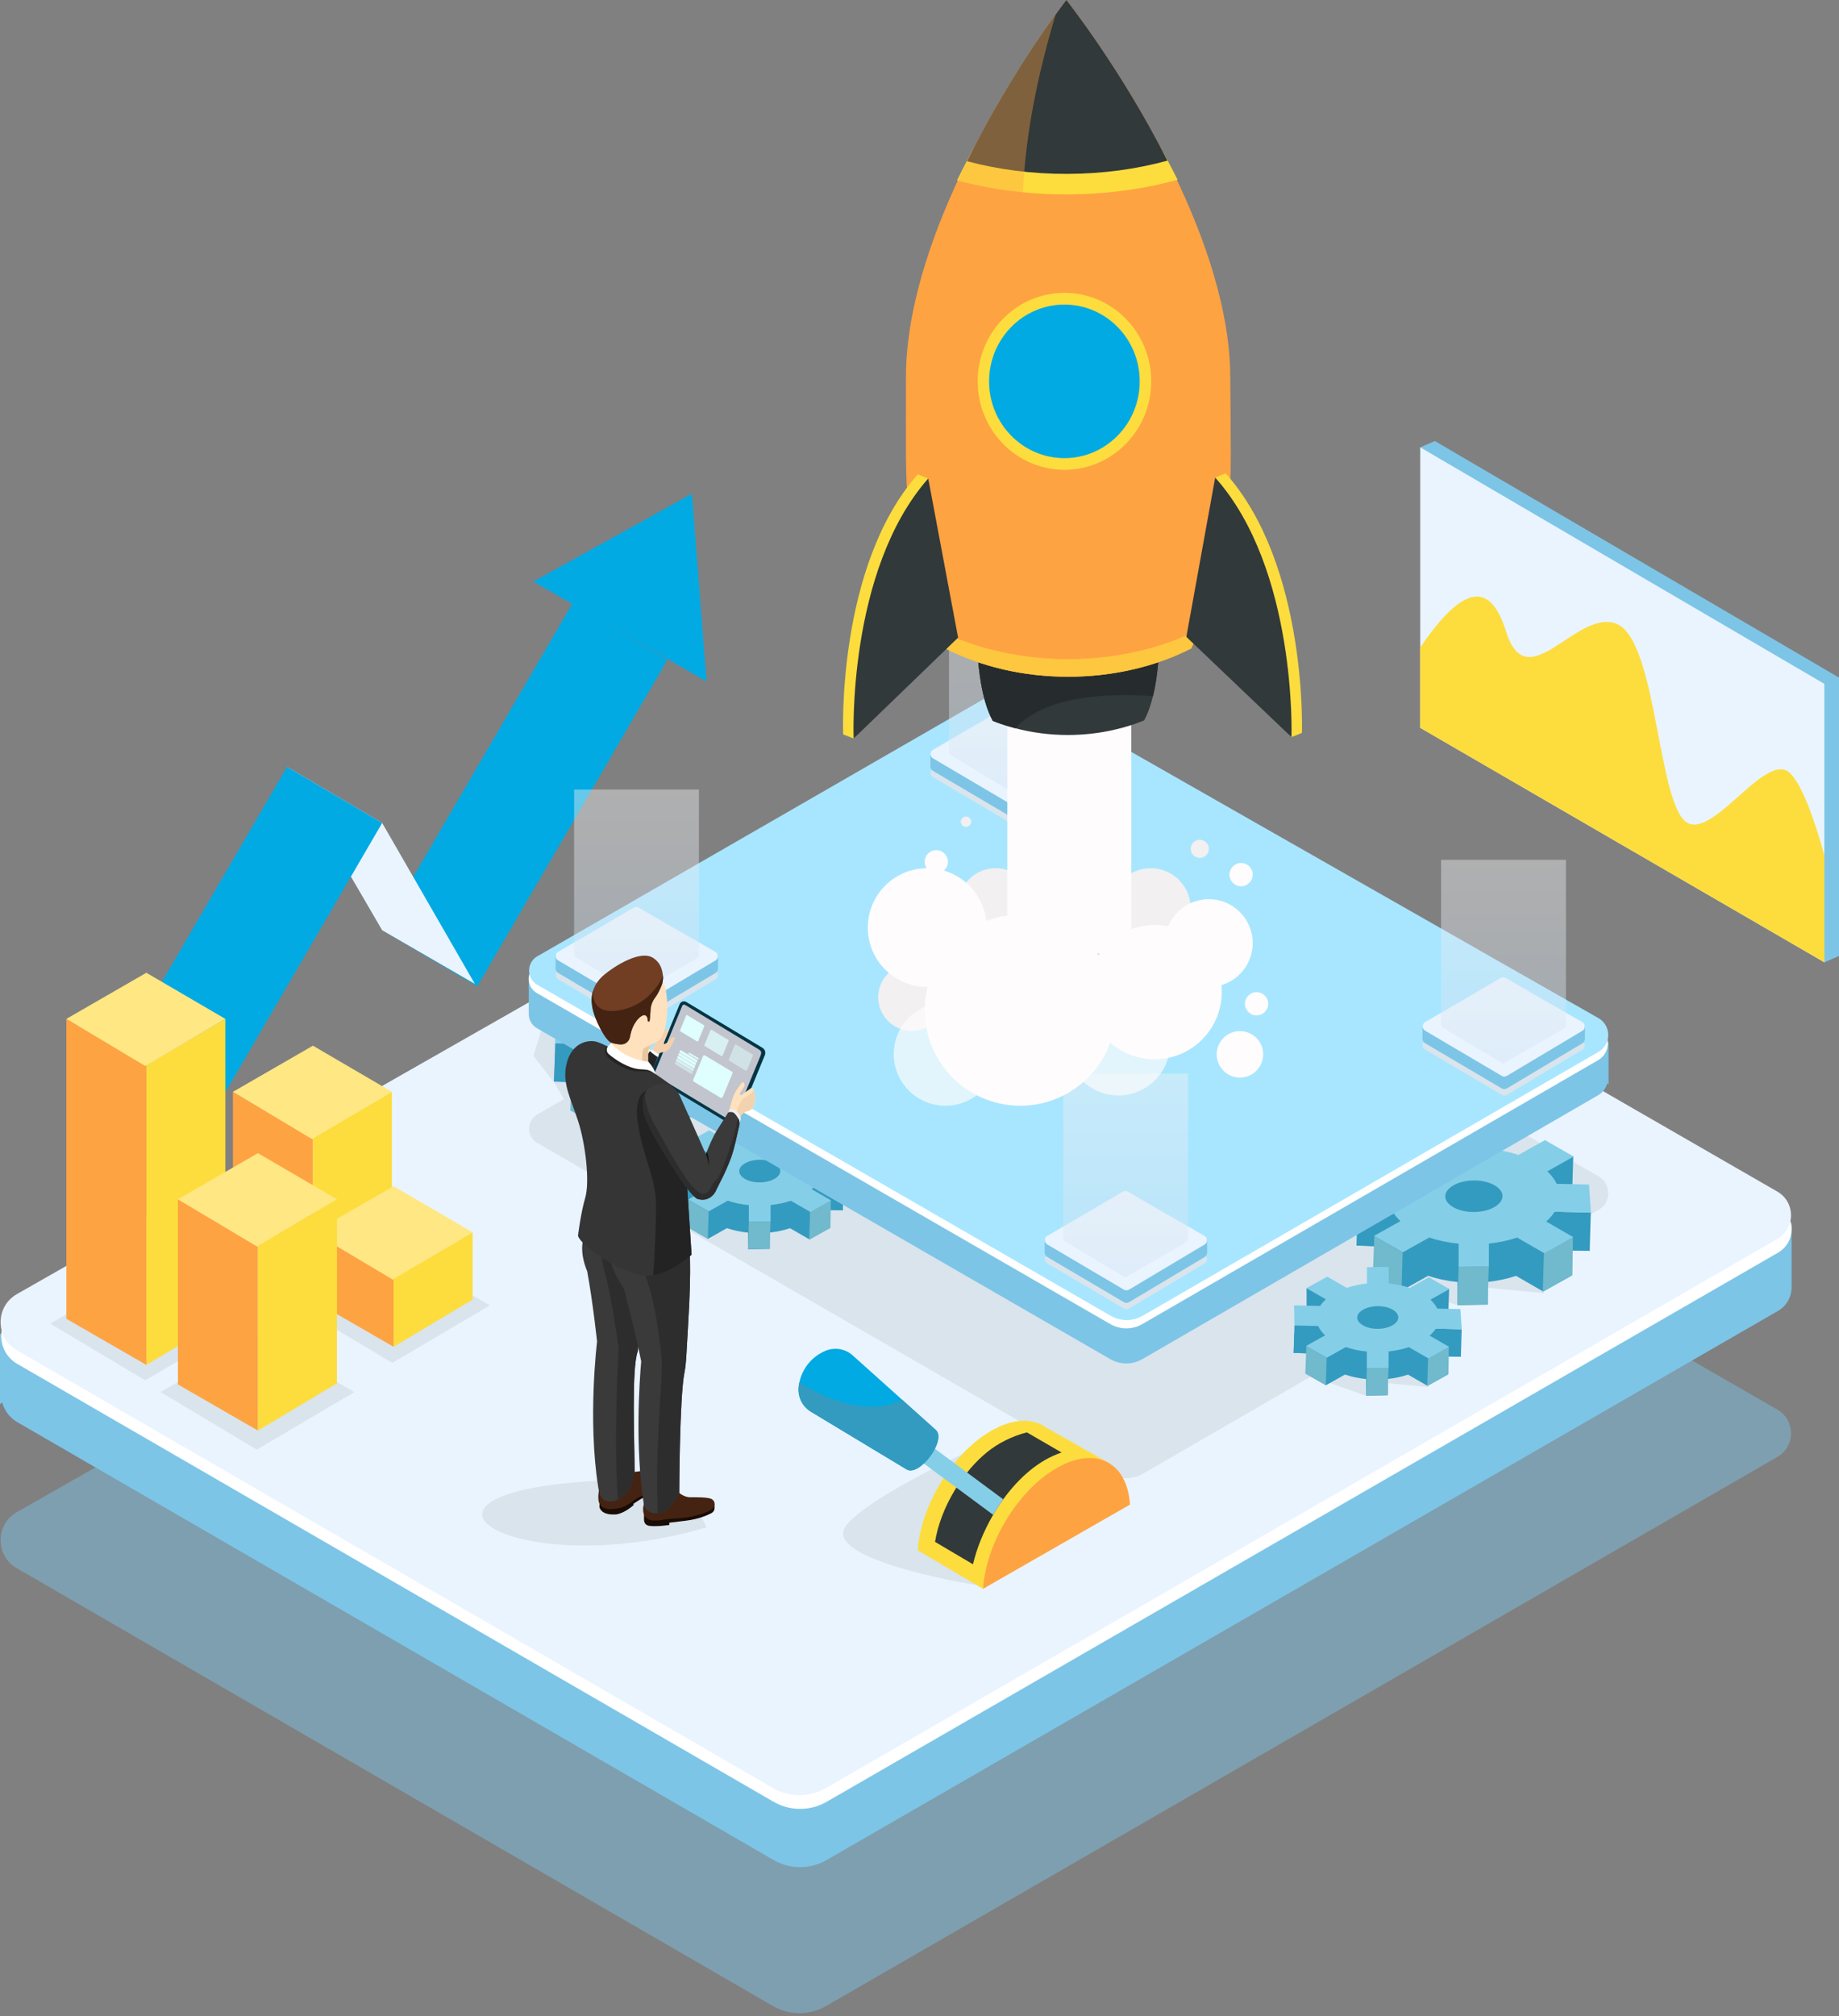 <svg width="250" height="274" viewBox="0 0 250 274" fill="none" xmlns="http://www.w3.org/2000/svg">
<rect x="0" y="0" width="250" height="274" fill="#808080" stroke="none"/>
<g opacity="0.46">
<path d="M243.396 195.577C243.37 195.698 243.338 195.818 243.301 195.935C243.037 196.769 242.475 197.526 241.614 198.022L112.297 272.645C110.06 273.934 107.304 273.934 105.07 272.641L2.274 213.136C1.346 212.599 0.715 211.81 0.378 210.932C0.317 210.778 0.268 210.623 0.232 210.469C-0.253 208.65 0.44 206.572 2.3 205.515L35.387 186.663L81.399 160.445L131.187 132.076C133.412 130.807 136.147 130.816 138.369 132.096L241.612 191.581C243.115 192.442 243.705 194.093 243.396 195.577Z" fill="#7DC5E6"/>
</g>
<path d="M243.553 174.822V166.276L234.052 167.323L138.452 112.243C136.23 110.962 133.499 110.957 131.272 112.226L9.515 181.602L0 181.287V190.84L0.309 190.608C0.588 191.679 1.268 192.659 2.357 193.29L105.151 252.793C107.386 254.086 110.142 254.09 112.378 252.799L241.697 178.174C242.983 177.431 243.596 176.116 243.553 174.822Z" fill="#7DC5E6"/>
<path d="M131.272 104.315L2.384 177.754C-0.564 179.434 -0.579 183.677 2.359 185.377L105.153 244.88C107.387 246.173 110.144 246.175 112.38 244.886L241.698 170.261C244.18 168.829 244.178 165.249 241.696 163.819L138.452 104.333C136.232 103.053 133.499 103.046 131.272 104.315Z" fill="white"/>
<path d="M243.396 165.945C243.37 166.067 243.338 166.186 243.301 166.303C243.037 167.137 242.475 167.895 241.614 168.39L112.297 243.013C110.06 244.302 107.304 244.302 105.07 243.009L2.274 183.504C1.346 182.967 0.715 182.179 0.378 181.3C0.317 181.146 0.268 180.991 0.232 180.837C-0.253 179.018 0.44 176.941 2.3 175.883L35.387 157.031L81.399 130.814L131.187 102.444C133.412 101.175 136.147 101.184 138.369 102.464L241.612 161.949C243.115 162.808 243.705 164.459 243.396 165.945Z" fill="#EAF4FE"/>
<path d="M71.974 153.871C71.988 153.945 72.008 154.015 72.03 154.086C72.189 154.589 72.527 155.044 73.048 155.344L150.988 200.321C152.338 201.099 153.999 201.099 155.344 200.32L217.302 164.456C217.861 164.132 218.241 163.656 218.445 163.127C218.481 163.033 218.512 162.94 218.534 162.846C218.825 161.751 218.409 160.498 217.287 159.861L197.345 148.499L169.612 132.698L139.604 115.598C138.262 114.834 136.614 114.839 135.275 115.611L73.048 151.462C72.144 151.981 71.787 152.976 71.974 153.871Z" fill="#D9E4ED"/>
<path d="M209.898 175.759L201.535 174.961L197.952 177.35L186.803 173.37L184.415 169.39L181.627 165.808L182.821 161.829L187.647 160.632L210.043 171.229L209.898 175.759Z" fill="#D9E4ED"/>
<path d="M190.229 171.171L186.641 173.18L190.549 175.413L194.152 173.395C195.397 173.822 196.752 174.102 198.143 174.24L198.138 177.388L202.255 177.315L202.26 174.224C203.594 174.083 204.894 173.811 206.096 173.405L209.78 175.529L213.715 173.343L210.043 171.226C210.513 170.806 210.897 170.36 211.188 169.897L216.116 170.007L215.868 166.197L211.465 166.098C211.188 165.507 210.763 164.935 210.193 164.404L213.78 162.393L209.873 160.16L206.269 162.178C205.025 161.751 202.282 158.186 202.282 158.186L198.165 158.258C198.165 158.258 195.527 161.762 194.324 162.169L190.639 160.044L186.705 162.23L190.377 164.348C189.934 164.744 189.565 165.165 189.281 165.601L184.561 165.561L184.418 169.296L188.919 169.398C189.199 170.025 189.641 170.622 190.229 171.171Z" fill="#339BBF"/>
<path d="M184.578 164.073L184.426 169.266L189.263 169.515L190.87 166.024L190.274 163.445L184.578 164.073Z" fill="#339BBF"/>
<path d="M208.836 165.828C208.877 165.756 208.95 165.689 209.046 165.633C209.393 165.432 209.956 165.431 210.301 165.629C210.529 165.76 210.607 165.95 210.507 166.123C210.466 166.195 210.393 166.262 210.298 166.318C209.95 166.519 209.388 166.521 209.042 166.322C208.926 166.255 208.848 166.174 208.812 166.083C208.78 166 208.789 165.912 208.836 165.828Z" fill="#FE4A59"/>
<path d="M198.293 172.18L198.141 177.374L202.207 177.28L202.397 172.107L198.293 172.18Z" fill="#71B9CC"/>
<path d="M190.678 170.229L190.526 175.424L186.637 173.182L186.827 168.009L190.678 170.229Z" fill="#71B9CC"/>
<path d="M216.261 164.812L216.111 170.006L212.093 169.925L210.023 165.938L211.36 164.678L216.261 164.812Z" fill="#339BBF"/>
<path d="M209.892 170.239L209.736 175.576L213.761 173.303L213.827 168.123L209.892 170.239Z" fill="#71B9CC"/>
<path d="M186.871 157.014L186.878 160.523L189.793 160.934L191.339 159.133L186.871 157.014Z" fill="#339BBF"/>
<path d="M213.877 157.142L213.74 161.785L210.883 161.713L208.926 158.503L213.877 157.142Z" fill="#339BBF"/>
<path d="M211.341 164.693L216.268 164.803L216.021 160.993L211.617 160.894C211.341 160.303 210.914 159.731 210.346 159.2L213.933 157.189L210.026 154.956L206.422 156.974C205.177 156.547 203.822 156.267 202.431 156.129L202.437 152.981L198.319 153.054L198.314 156.146C196.981 156.287 195.682 156.558 194.479 156.965L190.794 154.84L186.859 157.026L190.531 159.144C190.088 159.539 189.719 159.961 189.435 160.397L184.502 160.286L184.573 164.094L189.073 164.195C189.35 164.819 189.792 165.416 190.379 165.966L186.792 167.974L190.7 170.207L194.303 168.19C195.548 168.616 196.903 168.897 198.294 169.034L198.289 172.182L202.406 172.111L202.411 169.019C203.745 168.878 205.043 168.607 206.246 168.2L209.931 170.325L213.866 168.139L210.194 166.022C210.666 165.602 211.049 165.156 211.341 164.693ZM204.079 163.201C203.898 163.516 203.582 163.81 203.16 164.053C202.413 164.487 201.416 164.722 200.351 164.727C199.289 164.731 198.292 164.494 197.552 164.067C196.57 163.501 196.228 162.696 196.651 161.962C196.832 161.648 197.149 161.353 197.57 161.111C198.316 160.68 199.314 160.442 200.374 160.438C201.44 160.436 202.435 160.668 203.178 161.096C204.157 161.66 204.503 162.467 204.079 163.201Z" fill="#85CEE8"/>
<path d="M194.14 188.517L188.14 187.946L185.569 189.66L177.569 186.805L175.856 183.948L173.855 181.379L174.713 178.524L178.175 177.665L194.245 185.268L194.14 188.517Z" fill="#D9E4ED"/>
<path d="M180.028 185.226L177.453 186.667L180.257 188.269L182.842 186.821C183.736 187.126 184.707 187.329 185.706 187.426L185.702 189.685L188.657 189.634L188.66 187.416C189.617 187.314 190.549 187.119 191.412 186.828L194.057 188.352L196.879 186.784L194.245 185.266C194.581 184.966 194.858 184.645 195.066 184.313L198.603 184.392L198.425 181.66L195.267 181.59C195.068 181.165 194.762 180.756 194.355 180.375L196.929 178.932L194.125 177.33L191.54 178.778C190.646 178.473 188.68 175.914 188.68 175.914L185.726 175.965C185.726 175.965 183.834 178.48 182.971 178.771L180.326 177.247L177.502 178.814L180.136 180.333C179.818 180.617 179.554 180.919 179.349 181.232L175.963 181.203L175.861 183.884L179.09 183.957C179.289 184.405 179.604 184.832 180.028 185.226Z" fill="#339BBF"/>
<path d="M175.972 180.133L175.863 183.859L179.335 184.038L180.487 181.532L180.06 179.683L175.972 180.133Z" fill="#339BBF"/>
<path d="M193.378 181.392C193.409 181.34 193.46 181.291 193.528 181.253C193.778 181.109 194.181 181.109 194.429 181.251C194.592 181.345 194.65 181.481 194.578 181.606C194.547 181.658 194.496 181.707 194.428 181.745C194.178 181.89 193.774 181.89 193.527 181.747C193.443 181.7 193.387 181.64 193.362 181.577C193.338 181.515 193.344 181.452 193.378 181.392Z" fill="#FE4A59"/>
<path d="M185.814 185.949L185.705 189.677L188.623 189.611L188.761 185.898L185.814 185.949Z" fill="#71B9CC"/>
<path d="M180.349 184.55L180.241 188.278L177.451 186.669L177.587 182.959L180.349 184.55Z" fill="#71B9CC"/>
<path d="M198.706 180.664L198.597 184.391L195.714 184.333L194.229 181.472L195.189 180.568L198.706 180.664Z" fill="#339BBF"/>
<path d="M194.136 184.557L194.023 188.387L196.912 186.756L196.958 183.04L194.136 184.557Z" fill="#71B9CC"/>
<path d="M177.617 175.07L177.623 177.587L179.714 177.882L180.823 176.589L177.617 175.07Z" fill="#339BBF"/>
<path d="M196.996 175.16L196.897 178.493L194.849 178.44L193.443 176.137L196.996 175.16Z" fill="#339BBF"/>
<path d="M195.175 180.577L198.712 180.657L198.535 177.925L195.376 177.854C195.177 177.429 194.871 177.021 194.464 176.639L197.038 175.196L194.234 173.594L191.649 175.043C190.756 174.737 189.784 174.535 188.786 174.437L188.789 172.179L185.835 172.229L185.832 174.448C184.875 174.549 183.943 174.744 183.08 175.036L180.435 173.511L177.611 175.079L180.245 176.598C179.927 176.882 179.663 177.184 179.458 177.496L175.92 177.417L175.971 180.149L179.2 180.221C179.399 180.67 179.715 181.096 180.137 181.491L177.563 182.932L180.367 184.534L182.952 183.085C183.845 183.391 184.817 183.593 185.815 183.691L185.812 185.949L188.766 185.899L188.769 183.68C189.726 183.579 190.658 183.384 191.521 183.093L194.166 184.617L196.988 183.049L194.354 181.53C194.69 181.23 194.967 180.91 195.175 180.577ZM189.965 179.509C189.835 179.735 189.607 179.946 189.305 180.12C188.769 180.431 188.055 180.601 187.29 180.603C186.528 180.605 185.813 180.436 185.282 180.129C184.578 179.722 184.332 179.145 184.636 178.619C184.766 178.393 184.994 178.182 185.296 178.008C185.832 177.699 186.546 177.527 187.308 177.525C188.071 177.524 188.786 177.69 189.319 177.997C190.021 178.402 190.269 178.981 189.965 179.509Z" fill="#85CEE8"/>
<path d="M100.795 153.471L92.434 152.674L88.85 155.063L77.701 151.083L75.311 147.103L72.523 143.521L73.719 139.542L78.546 138.345L100.941 148.942L100.795 153.471Z" fill="#D9E4ED"/>
<path d="M81.125 148.884L77.538 150.893L81.445 153.126L85.049 151.108C86.293 151.535 87.648 151.815 89.04 151.953L89.034 155.101L93.151 155.028L93.157 151.936C94.49 151.795 95.791 151.524 96.992 151.117L100.677 153.242L104.612 151.056L100.939 148.939C101.408 148.519 101.793 148.073 102.084 147.61L107.012 147.72L106.764 143.91L102.361 143.811C102.084 143.22 101.659 142.648 101.089 142.117L104.677 140.106L100.769 137.873L97.166 139.891C95.921 139.464 93.179 135.898 93.179 135.898L89.061 135.971C89.061 135.971 86.424 139.475 85.221 139.882L81.536 137.757L77.601 139.943L81.273 142.061C80.83 142.456 80.461 142.878 80.177 143.314L75.457 143.274L75.314 147.009L79.815 147.111C80.096 147.738 80.537 148.335 81.125 148.884Z" fill="#339BBF"/>
<path d="M75.474 141.786L75.324 146.979L80.16 147.228L81.768 143.737L81.171 141.158L75.474 141.786Z" fill="#339BBF"/>
<path d="M99.735 143.541C99.776 143.469 99.849 143.402 99.945 143.346C100.292 143.145 100.855 143.143 101.2 143.342C101.428 143.474 101.506 143.662 101.406 143.836C101.365 143.908 101.292 143.975 101.196 144.031C100.849 144.232 100.287 144.234 99.941 144.035C99.825 143.968 99.748 143.887 99.711 143.796C99.679 143.713 99.686 143.624 99.735 143.541Z" fill="#FE4A59"/>
<path d="M89.189 149.893L89.037 155.086L93.106 154.993L93.296 149.82L89.189 149.893Z" fill="#71B9CC"/>
<path d="M81.575 147.942L81.423 153.137L77.533 150.895L77.723 145.722L81.575 147.942Z" fill="#71B9CC"/>
<path d="M107.159 142.524L107.007 147.719L102.989 147.638L100.92 143.651L102.257 142.391L107.159 142.524Z" fill="#339BBF"/>
<path d="M100.788 147.951L100.633 153.289L104.658 151.016L104.723 145.836L100.788 147.951Z" fill="#71B9CC"/>
<path d="M77.768 134.727L77.775 138.236L80.689 138.645L82.236 136.846L77.768 134.727Z" fill="#339BBF"/>
<path d="M104.774 134.854L104.636 139.498L101.781 139.425L99.822 136.216L104.774 134.854Z" fill="#339BBF"/>
<path d="M102.237 142.406L107.165 142.516L106.917 138.706L102.514 138.607C102.237 138.015 101.81 137.444 101.242 136.912L104.829 134.902L100.922 132.669L97.318 134.687C96.074 134.26 94.719 133.98 93.328 133.842L93.333 130.694L89.216 130.767L89.21 133.859C87.877 134 86.578 134.271 85.375 134.678L81.69 132.553L77.756 134.739L81.428 136.856C80.985 137.252 80.616 137.674 80.332 138.109L75.398 137.999L75.469 141.807L79.97 141.908C80.247 142.532 80.688 143.129 81.276 143.678L77.689 145.687L81.596 147.92L85.2 145.902C86.444 146.329 87.799 146.609 89.19 146.747L89.185 149.895L93.302 149.822L93.308 146.731C94.641 146.59 95.94 146.318 97.143 145.911L100.828 148.036L104.762 145.85L101.09 143.733C101.562 143.315 101.948 142.868 102.237 142.406ZM94.976 140.914C94.795 141.228 94.478 141.523 94.057 141.765C93.31 142.199 92.313 142.434 91.247 142.44C90.185 142.444 89.189 142.207 88.449 141.78C87.466 141.214 87.124 140.409 87.548 139.675C87.729 139.361 88.045 139.066 88.467 138.824C89.212 138.393 90.211 138.155 91.271 138.151C92.335 138.149 93.331 138.381 94.073 138.809C95.053 139.373 95.399 140.18 94.976 140.914Z" fill="#85CEE8"/>
<path d="M110.124 168.619L104.126 168.047L101.553 169.762L93.554 166.905L91.841 164.05L89.84 161.48L90.697 158.625L94.16 157.765L110.229 165.37L110.124 168.619Z" fill="#D9E4ED"/>
<path d="M96.012 165.327L93.438 166.769L96.242 168.371L98.827 166.922C99.721 167.228 100.692 167.43 101.691 167.528L101.687 169.786L104.641 169.736L104.645 167.517C105.602 167.416 106.533 167.221 107.396 166.929L110.041 168.454L112.865 166.886L110.231 165.367C110.567 165.067 110.844 164.747 111.052 164.414L114.589 164.494L114.412 161.762L111.253 161.691C111.054 161.266 110.748 160.858 110.341 160.476L112.916 159.033L110.112 157.431L107.526 158.88C106.633 158.574 104.666 156.016 104.666 156.016L101.712 156.066C101.712 156.066 99.82 158.581 98.957 158.872L96.312 157.348L93.489 158.916L96.122 160.435C95.804 160.719 95.54 161.021 95.335 161.333L91.949 161.304L91.848 163.986L95.077 164.058C95.274 164.505 95.591 164.933 96.012 165.327Z" fill="#339BBF"/>
<path d="M91.958 160.234L91.85 163.961L95.319 164.138L96.472 161.634L96.045 159.784L91.958 160.234Z" fill="#339BBF"/>
<path d="M109.363 161.494C109.393 161.442 109.444 161.393 109.513 161.355C109.762 161.21 110.166 161.21 110.414 161.353C110.576 161.447 110.634 161.583 110.562 161.707C110.531 161.76 110.481 161.809 110.412 161.847C110.162 161.991 109.759 161.991 109.511 161.848C109.428 161.801 109.372 161.742 109.346 161.678C109.323 161.617 109.328 161.554 109.363 161.494Z" fill="#FE4A59"/>
<path d="M101.798 166.051L101.689 169.777L104.609 169.71L104.745 166L101.798 166.051Z" fill="#71B9CC"/>
<path d="M96.335 164.652L96.227 168.378L93.436 166.771L93.571 163.059L96.335 164.652Z" fill="#71B9CC"/>
<path d="M114.69 160.766L114.582 164.492L111.698 164.432L110.213 161.574L111.173 160.668L114.69 160.766Z" fill="#339BBF"/>
<path d="M110.12 164.658L110.008 168.486L112.897 166.857L112.944 163.14L110.12 164.658Z" fill="#71B9CC"/>
<path d="M93.602 155.17L93.607 157.689L95.698 157.982L96.807 156.691L93.602 155.17Z" fill="#339BBF"/>
<path d="M112.981 155.262L112.881 158.592L110.833 158.542L109.428 156.238L112.981 155.262Z" fill="#339BBF"/>
<path d="M111.16 160.679L114.696 160.759L114.519 158.026L111.36 157.956C111.161 157.531 110.856 157.122 110.449 156.741L113.023 155.298L110.219 153.696L107.634 155.144C106.74 154.839 105.769 154.636 104.77 154.539L104.774 152.28L101.82 152.331L101.816 154.549C100.859 154.651 99.927 154.846 99.064 155.137L96.42 153.613L93.598 155.18L96.232 156.699C95.913 156.983 95.649 157.285 95.445 157.598L91.906 157.518L91.957 160.25L95.186 160.323C95.385 160.771 95.702 161.198 96.123 161.592L93.549 163.033L96.353 164.635L98.938 163.187C99.832 163.492 100.803 163.695 101.802 163.793L101.798 166.051L104.752 166L104.756 163.782C105.713 163.68 106.644 163.485 107.507 163.194L110.152 164.718L112.974 163.151L110.34 161.632C110.675 161.332 110.952 161.012 111.16 160.679ZM105.95 159.609C105.819 159.835 105.592 160.046 105.289 160.22C104.754 160.531 104.039 160.701 103.274 160.703C102.513 160.704 101.798 160.536 101.266 160.229C100.562 159.822 100.316 159.245 100.62 158.719C100.751 158.493 100.978 158.281 101.279 158.108C101.814 157.799 102.529 157.627 103.29 157.625C104.054 157.623 104.768 157.79 105.302 158.097C106.006 158.504 106.254 159.082 105.95 159.609Z" fill="#85CEE8"/>
<path d="M71.88 137.73V132.579L77.606 133.21L135.225 100.013C136.564 99.243 138.21 99.237 139.552 100.002L212.937 141.815L218.672 141.625V147.382L218.486 147.243C218.317 147.888 217.907 148.479 217.25 148.859L155.294 184.723C153.947 185.502 152.286 185.504 150.938 184.727L72.996 139.75C72.224 139.303 71.853 138.511 71.88 137.73Z" fill="#7DC5E6"/>
<path d="M139.552 95.236L217.235 139.499C219.012 140.511 219.021 143.068 217.252 144.093L155.296 179.957C153.948 180.736 152.288 180.738 150.94 179.961L72.998 134.984C71.502 134.121 71.504 131.962 73 131.102L135.227 95.248C136.564 94.475 138.21 94.471 139.552 95.236Z" fill="white"/>
<path d="M71.974 132.38C71.988 132.454 72.008 132.524 72.03 132.595C72.189 133.097 72.527 133.553 73.048 133.853L150.988 178.83C152.338 179.608 153.999 179.608 155.344 178.828L217.302 142.964C217.861 142.641 218.241 142.165 218.445 141.635C218.481 141.541 218.512 141.449 218.534 141.355C218.825 140.259 218.409 139.006 217.287 138.37L197.345 127.008L169.612 111.207L139.604 94.107C138.262 93.342 136.614 93.348 135.275 94.12L73.048 129.971C72.144 130.49 71.787 131.486 71.974 132.38Z" fill="#A8E6FF"/>
<path d="M64.884 134.052L90.748 89.644L77.817 82.022L51.953 126.431L64.884 134.052Z" fill="#01AAE3"/>
<path d="M39.022 104.226L51.952 126.431L64.552 133.721L51.952 111.849L39.022 104.226Z" fill="#EAF4FE"/>
<path d="M26.091 156.256L51.953 111.849L39.022 104.226L13.16 148.635L26.091 156.256Z" fill="#01AAE3"/>
<path d="M72.51 79.038L96.051 92.626L94.062 67.108L72.51 79.038Z" fill="#01AAE3"/>
<path d="M75.872 131.942L86.151 125.937C86.361 125.814 86.619 125.814 86.829 125.935L97.254 131.947C97.701 132.204 97.705 132.846 97.263 133.11L86.984 139.247C86.773 139.373 86.509 139.373 86.295 139.249L75.87 133.103C75.671 132.985 75.562 132.794 75.541 132.591C75.515 132.345 75.626 132.085 75.872 131.942Z" fill="#D9E4ED"/>
<path d="M97.61 129.825H95.082L86.83 125.066C86.62 124.945 86.361 124.945 86.151 125.068L78.007 129.825H75.522V131.773H75.55C75.583 131.955 75.688 132.127 75.871 132.235L86.296 138.381C86.51 138.506 86.774 138.506 86.985 138.379L97.264 132.243C97.447 132.134 97.552 131.959 97.582 131.774H97.612V129.825H97.61Z" fill="#7DC5E6"/>
<path d="M75.872 129.368L86.151 123.363C86.361 123.24 86.619 123.24 86.829 123.361L97.254 129.373C97.701 129.63 97.705 130.272 97.263 130.536L86.984 136.673C86.773 136.799 86.509 136.799 86.295 136.674L75.87 130.529C75.671 130.411 75.562 130.219 75.541 130.017C75.515 129.773 75.626 129.512 75.872 129.368Z" fill="#EAF4FE"/>
<g opacity="0.42">
<path d="M78.045 107.305V129.982L86.475 135.02L95.015 130.091V107.305H78.045Z" fill="url(#paint0_linear_52789_6908)"/>
</g>
<path d="M193.733 141.493L204.012 135.488C204.222 135.365 204.48 135.365 204.69 135.486L215.116 141.498C215.563 141.755 215.566 142.397 215.125 142.661L204.846 148.798C204.634 148.924 204.37 148.924 204.157 148.799L193.731 142.654C193.532 142.536 193.424 142.344 193.402 142.142C193.377 141.898 193.487 141.637 193.733 141.493Z" fill="#D9E4ED"/>
<path d="M215.471 139.378H212.944L204.691 134.619C204.481 134.498 204.222 134.498 204.013 134.621L195.868 139.378H193.383V141.325H193.412C193.444 141.508 193.549 141.68 193.732 141.788L204.157 147.934C204.371 148.059 204.635 148.059 204.847 147.932L215.124 141.794C215.306 141.685 215.411 141.51 215.442 141.325H215.471V139.378Z" fill="#7DC5E6"/>
<path d="M193.733 138.92L204.012 132.916C204.222 132.793 204.48 132.793 204.69 132.914L215.116 138.926C215.563 139.183 215.566 139.825 215.125 140.089L204.846 146.225C204.634 146.352 204.37 146.352 204.157 146.227L193.731 140.081C193.532 139.964 193.424 139.772 193.402 139.57C193.377 139.324 193.487 139.063 193.733 138.92Z" fill="#EAF4FE"/>
<g opacity="0.42">
<path d="M195.906 116.857V139.533L204.336 144.572L212.877 139.643V116.857H195.906Z" fill="url(#paint1_linear_52789_6908)"/>
</g>
<path d="M142.368 170.545L152.647 164.541C152.857 164.418 153.115 164.418 153.325 164.539L163.75 170.551C164.197 170.808 164.201 171.45 163.76 171.713L153.481 177.85C153.269 177.977 153.005 177.977 152.791 177.852L142.366 171.706C142.167 171.589 142.058 171.397 142.037 171.195C142.011 170.95 142.122 170.69 142.368 170.545Z" fill="#D9E4ED"/>
<path d="M164.106 168.431H161.579L153.326 163.672C153.116 163.551 152.857 163.551 152.647 163.673L144.503 168.431H142.018V170.378H142.047C142.079 170.561 142.184 170.732 142.367 170.841L152.792 176.987C153.006 177.111 153.27 177.111 153.481 176.985L163.76 170.848C163.943 170.74 164.048 170.564 164.079 170.38H164.108V168.431H164.106Z" fill="#7DC5E6"/>
<path d="M142.368 167.973L152.647 161.968C152.857 161.845 153.115 161.845 153.325 161.967L163.75 167.979C164.197 168.235 164.201 168.877 163.76 169.141L153.481 175.278C153.269 175.405 153.005 175.405 152.791 175.28L142.366 169.134C142.167 169.016 142.058 168.825 142.037 168.622C142.011 168.376 142.122 168.116 142.368 167.973Z" fill="#EAF4FE"/>
<g opacity="0.42">
<path d="M144.541 145.91V168.586L152.971 173.623L161.511 168.696V145.91H144.541Z" fill="url(#paint2_linear_52789_6908)"/>
</g>
<path d="M126.839 104.48L137.117 98.475C137.327 98.352 137.586 98.352 137.796 98.473L148.221 104.485C148.668 104.742 148.672 105.384 148.23 105.648L137.951 111.785C137.74 111.911 137.476 111.911 137.262 111.787L126.837 105.641C126.638 105.523 126.529 105.332 126.507 105.129C126.482 104.885 126.592 104.625 126.839 104.48Z" fill="#D9E4ED"/>
<path d="M148.576 102.365H146.049L137.796 97.606C137.587 97.485 137.328 97.485 137.118 97.608L128.974 102.365H126.488V104.313H126.517C126.55 104.495 126.655 104.667 126.837 104.775L137.263 110.921C137.476 111.046 137.74 111.046 137.952 110.919L148.231 104.783C148.414 104.674 148.519 104.499 148.549 104.314H148.578V102.365H148.576Z" fill="#7DC5E6"/>
<path d="M126.839 101.908L137.117 95.903C137.327 95.78 137.586 95.78 137.796 95.901L148.221 101.913C148.668 102.17 148.672 102.812 148.23 103.076L137.951 109.213C137.74 109.339 137.476 109.339 137.262 109.214L126.837 103.069C126.638 102.951 126.529 102.759 126.507 102.557C126.482 102.311 126.592 102.051 126.839 101.908Z" fill="#EAF4FE"/>
<g opacity="0.42">
<path d="M129.01 79.845V102.52L137.442 107.558L145.982 102.631V79.845H129.01Z" fill="url(#paint3_linear_52789_6908)"/>
</g>
<path d="M160.274 127.288C162.399 125.164 162.399 121.719 160.274 119.594C158.148 117.47 154.701 117.47 152.576 119.594C150.45 121.719 150.45 125.164 152.576 127.288C154.701 129.413 158.148 129.413 160.274 127.288Z" fill="#F2F0F1"/>
<path d="M138.955 126.687C140.944 124.699 140.944 121.477 138.955 119.489C136.966 117.501 133.742 117.501 131.753 119.489C129.765 121.477 129.764 124.699 131.753 126.687C133.742 128.675 136.966 128.675 138.955 126.687Z" fill="#F2F0F1"/>
<path d="M153.794 87.804H136.939V129.58H153.794V87.804Z" fill="#FEFCFD"/>
<path d="M123.949 140.107C126.47 140.107 128.513 138.065 128.513 135.545C128.513 133.026 126.47 130.983 123.949 130.983C121.428 130.983 119.385 133.026 119.385 135.545C119.385 138.065 121.428 140.107 123.949 140.107Z" fill="#F2F0F1"/>
<path d="M164.329 134.143C167.626 134.143 170.299 131.471 170.299 128.176C170.299 124.88 167.626 122.209 164.329 122.209C161.032 122.209 158.359 124.88 158.359 128.176C158.359 131.471 161.032 134.143 164.329 134.143Z" fill="#FEFCFD"/>
<path d="M156.956 143.969C161.999 143.969 166.086 139.883 166.086 134.843C166.086 129.803 161.999 125.718 156.956 125.718C151.914 125.718 147.826 129.803 147.826 134.843C147.826 139.883 151.914 143.969 156.956 143.969Z" fill="#FEFCFD"/>
<path d="M151.532 139.377C152.681 132.298 147.871 125.628 140.788 124.479C133.705 123.33 127.032 128.137 125.882 135.217C124.733 142.296 129.543 148.967 136.626 150.116C143.709 151.264 150.382 146.457 151.532 139.377Z" fill="#FEFCFD"/>
<path d="M131.759 131.779C134.913 128.627 134.913 123.516 131.759 120.364C128.606 117.212 123.493 117.212 120.339 120.364C117.185 123.516 117.185 128.627 120.339 131.779C123.493 134.931 128.606 134.931 131.759 131.779Z" fill="#FEFCFD"/>
<path d="M171.635 144.025C172.036 142.327 170.985 140.626 169.286 140.225C167.587 139.824 165.885 140.876 165.484 142.573C165.083 144.271 166.135 145.972 167.833 146.373C169.532 146.774 171.234 145.723 171.635 144.025Z" fill="#FEFCFD"/>
<path d="M170.299 118.874C170.299 119.746 169.592 120.453 168.72 120.453C167.848 120.453 167.139 119.746 167.139 118.874C167.139 118.003 167.846 117.296 168.72 117.296C169.594 117.296 170.299 118.003 170.299 118.874Z" fill="#FEFCFD"/>
<path d="M128.864 117.12C128.864 117.992 128.156 118.699 127.284 118.699C126.412 118.699 125.705 117.992 125.705 117.12C125.705 116.249 126.412 115.542 127.284 115.542C128.156 115.54 128.864 116.247 128.864 117.12Z" fill="#FEFCFD"/>
<path opacity="0.68" d="M157.001 146.828C159.743 144.087 159.743 139.643 157.001 136.902C154.258 134.161 149.812 134.161 147.069 136.902C144.327 139.643 144.327 144.087 147.069 146.828C149.812 149.57 154.258 149.57 157.001 146.828Z" fill="#FEFCFD"/>
<path opacity="0.68" d="M131.213 149.748C134.796 148.264 136.498 144.158 135.014 140.576C133.529 136.995 129.421 135.294 125.838 136.778C122.254 138.261 120.553 142.367 122.037 145.949C123.521 149.53 127.63 151.231 131.213 149.748Z" fill="#FEFCFD"/>
<path d="M172.405 136.424C172.405 137.296 171.697 138.003 170.825 138.003C169.953 138.003 169.246 137.296 169.246 136.424C169.246 135.553 169.953 134.846 170.825 134.846C171.697 134.844 172.405 135.551 172.405 136.424Z" fill="#FEFCFD"/>
<path d="M164.33 115.364C164.33 116.042 163.78 116.592 163.101 116.592C162.423 116.592 161.873 116.042 161.873 115.364C161.873 114.686 162.423 114.137 163.101 114.137C163.78 114.137 164.33 114.686 164.33 115.364Z" fill="#F2F0F1"/>
<path d="M132.023 111.68C132.023 112.067 131.708 112.382 131.321 112.382C130.934 112.382 130.619 112.067 130.619 111.68C130.619 111.293 130.934 110.979 131.321 110.979C131.708 110.979 132.023 111.293 132.023 111.68Z" fill="#F2F0F1"/>
<path d="M157.569 78.78C157.585 83.734 157.565 88.714 157.496 89.566C157.435 90.311 157.363 91.01 157.276 91.669C157.133 92.772 156.952 93.751 156.737 94.623C156.415 95.954 156.011 97.037 155.541 97.914C152.408 99.174 148.929 99.881 145.258 99.894C142.738 99.903 140.304 99.579 138.013 98.973C136.966 98.702 135.949 98.368 134.963 97.981C134.171 96.518 133.558 94.487 133.18 91.67C133.089 91.034 133.017 90.361 132.953 89.645C132.879 88.794 132.827 83.816 132.811 78.86L157.569 78.78Z" fill="#31393A"/>
<path d="M157.569 78.78C157.585 83.734 157.565 88.714 157.496 89.566C157.435 90.311 157.362 91.01 157.276 91.669C157.133 92.772 156.952 93.751 156.737 94.623C150.336 94.166 142.087 94.596 138.011 98.973C136.964 98.702 135.947 98.368 134.961 97.981C134.169 96.518 133.556 94.487 133.178 91.67C133.087 91.034 133.015 90.361 132.952 89.645C132.877 88.794 132.825 83.816 132.809 78.86L157.569 78.78Z" fill="#262C2D"/>
<path d="M167.319 61.718C167.328 64.624 167.198 67.275 166.939 69.743C166.21 76.782 164.448 82.335 161.947 88.126C157.223 90.538 151.507 91.952 145.34 91.974C139.173 91.994 133.445 90.616 128.704 88.235C125.278 80.433 123.199 73.061 123.163 61.863C123.159 60.78 123.148 51.157 123.181 50.09C123.489 40.661 127.195 30.561 131.466 21.911C135.953 12.831 141.06 5.363 143.511 1.969C144.426 0.7 144.969 0.002 144.969 0.002C144.969 0.002 152.422 9.399 158.71 21.835C163.063 30.453 166.854 40.526 167.223 49.95C167.265 51.013 167.316 60.636 167.319 61.718Z" fill="#FEA342"/>
<path d="M145.332 89.585C138.779 89.607 132.69 88.16 127.623 85.663C127.967 86.519 128.325 87.374 128.703 88.235C133.444 90.616 139.172 91.994 145.339 91.974C151.506 91.954 157.224 90.538 161.946 88.126C162.318 87.264 162.673 86.405 163.011 85.546C157.966 88.079 151.886 89.564 145.332 89.585Z" fill="#FCDD3D"/>
<path d="M160.091 24.436C155.5 25.697 150.442 26.402 145.129 26.42C139.794 26.438 134.712 25.758 130.098 24.521C136.883 10.789 144.962 0.397 144.962 0.397C144.962 0.397 153.17 10.742 160.091 24.436Z" fill="#FCDD3D"/>
<path d="M158.707 21.833C154.537 22.978 149.944 23.618 145.118 23.634C140.271 23.65 135.656 23.032 131.465 21.911C137.63 9.438 144.967 0 144.967 0C144.967 0 152.422 9.395 158.707 21.833Z" fill="#31393A"/>
<g opacity="0.38">
<path d="M166.939 69.743C166.21 76.781 164.448 82.334 161.947 88.126C157.223 90.538 151.507 91.952 145.34 91.973C139.173 91.993 133.445 90.615 128.704 88.234C125.278 80.432 123.199 73.06 123.163 61.863C123.159 60.78 123.148 51.157 123.181 50.09C123.489 40.661 127.195 30.561 131.466 21.91C135.953 12.83 141.06 5.363 143.511 1.969C130.108 46.544 149.151 63.405 166.939 69.743Z" fill="#FEA342"/>
</g>
<path d="M166.62 64.333C177.77 76.825 176.991 99.609 176.991 99.609L175.569 100.184L162.703 85.989L165.198 64.91L166.62 64.333Z" fill="#FCDD3D"/>
<path d="M165.196 64.906C176.347 77.399 175.567 100.183 175.567 100.183L161.277 86.56L165.196 64.906Z" fill="#31393A"/>
<path d="M124.762 64.469C113.693 77.033 114.621 99.812 114.621 99.812L116.046 100.376L128.82 86.097L126.188 65.035L124.762 64.469Z" fill="#FCDD3D"/>
<path d="M126.188 65.033C115.118 77.598 116.046 100.377 116.046 100.377L130.247 86.662L126.188 65.033Z" fill="#31393A"/>
<path d="M144.744 63.854C151.259 63.833 156.523 58.431 156.501 51.788C156.48 45.146 151.181 39.778 144.666 39.799C138.151 39.82 132.887 45.222 132.908 51.864C132.93 58.507 138.228 63.875 144.744 63.854Z" fill="#FCDD3D"/>
<path d="M154.936 51.794C154.942 53.195 154.674 54.533 154.184 55.755C152.668 59.558 149.013 62.243 144.737 62.258C139.087 62.276 134.489 57.623 134.469 51.859C134.454 47.648 136.893 44.012 140.411 42.355C141.707 41.743 143.149 41.399 144.668 41.394C150.318 41.377 154.916 46.031 154.936 51.794Z" fill="#01AAE3"/>
<path opacity="0.28" d="M154.183 55.755C153.33 57.891 151.803 59.675 149.867 60.833C148.36 61.733 146.607 62.252 144.735 62.257C139.085 62.276 134.487 57.623 134.467 51.859C134.461 50.239 134.82 48.706 135.46 47.339C136.488 45.147 138.242 43.373 140.41 42.355C140.547 52.338 146.936 55.448 154.183 55.755Z" fill="#01AAE3"/>
<path opacity="0.28" d="M149.867 60.833C148.36 61.733 146.607 62.252 144.735 62.258C139.085 62.276 134.487 57.623 134.467 51.859C134.461 50.239 134.82 48.706 135.46 47.339C135.844 57.34 142.421 60.502 149.867 60.833Z" fill="#01AAE3"/>
<path d="M149.993 47.617C149.358 48.376 147.954 48.248 146.858 47.331C145.762 46.414 145.387 45.056 146.022 44.297C146.657 43.538 148.061 43.666 149.157 44.583C150.253 45.499 150.628 46.859 149.993 47.617Z" fill="#01AAE3"/>
<path d="M42.542 154.806V171.047L31.664 164.774V148.395L42.542 154.806Z" fill="#FEA342"/>
<path d="M53.278 148.395V164.635L42.541 171.047V154.667L53.278 148.395Z" fill="#FCDD3D"/>
<path d="M53.278 148.394L42.542 142.122L31.664 148.394L42.402 154.806L53.278 148.394Z" fill="#FFE783"/>
<path d="M32.833 179.894L19.913 172.349L6.824 179.894L19.744 187.609L32.833 179.894Z" fill="#D9E4ED"/>
<path d="M19.897 144.892V185.511L9.021 179.239V138.48L19.897 144.892Z" fill="#FEA342"/>
<path d="M30.637 138.48V179.1L19.898 185.511V144.753L30.637 138.48Z" fill="#FCDD3D"/>
<path d="M30.636 138.481L19.897 132.21L9.021 138.481L19.758 144.892L30.636 138.481Z" fill="#FFE783"/>
<path d="M66.596 177.419L53.502 169.771L40.24 177.419L53.332 185.237L66.596 177.419Z" fill="#D9E4ED"/>
<path d="M53.508 173.902V183.047L42.631 176.777V167.49L53.508 173.902Z" fill="#FEA342"/>
<path d="M64.246 167.49V176.636L53.508 183.047V173.763L64.246 167.49Z" fill="#FCDD3D"/>
<path d="M64.247 167.49L53.508 161.218L42.631 167.49L53.369 173.902L64.247 167.49Z" fill="#FFE783"/>
<path d="M48.174 189.201L35.08 181.553L21.818 189.201L34.91 197.019L48.174 189.201Z" fill="#D9E4ED"/>
<path d="M35.065 169.41V194.434L24.188 188.162V162.998L35.065 169.41Z" fill="#FEA342"/>
<path d="M45.805 162.998V188.022L35.066 194.434V169.27L45.805 162.998Z" fill="#FCDD3D"/>
<path d="M45.803 162.998L35.065 156.726L24.188 162.998L34.926 169.41L45.803 162.998Z" fill="#FFE783"/>
<path d="M133.446 215.555C133.446 215.555 110.993 212.071 115.13 207.198C119.267 202.323 138.622 194.063 138.622 194.063L133.446 215.555Z" fill="#D9E4ED"/>
<path d="M124.754 210.7C125.195 204.576 129.49 197.492 134.723 194.473C137.162 193.066 139.396 192.776 141.133 193.438L141.145 193.418L141.294 193.503C141.625 193.644 141.938 193.82 142.229 194.03C142.233 194.033 142.238 194.037 142.242 194.039L150.672 198.803L140.138 207.234L133.651 215.955L124.754 210.7Z" fill="#FCDD3D"/>
<path d="M143.625 199.54C145.834 198.265 147.876 197.907 149.531 198.345C151.851 198.954 153.41 201.121 153.609 204.496L152.003 205.418L149.575 206.809L137.68 213.625L136.085 214.54L133.645 215.94C134.017 209.776 138.343 202.587 143.625 199.54Z" fill="#FEA342"/>
<path d="M144.319 197.416C141.238 198.43 138.499 200.85 136.383 203.777C135.889 204.455 135.431 205.16 135.011 205.882C133.725 208.079 132.781 210.426 132.273 212.608L127.113 209.561C127.488 207.234 128.443 204.743 129.865 202.421C129.912 202.343 129.959 202.265 130.013 202.188C130.462 201.466 130.95 200.781 131.464 200.139C132.817 198.445 134.349 197.071 135.929 196.17C137.967 195.008 139.617 194.689 139.617 194.689L144.319 197.416Z" fill="#31393A"/>
<path d="M136.383 203.777C135.89 204.455 135.432 205.161 135.012 205.882L130.016 202.186L125.591 198.912L114.241 190.52L113.588 190.037L115.08 188.02L119.317 191.153L127.098 196.908L131.468 200.139L136.383 203.777Z" fill="#85CEE8"/>
<path d="M115.912 184.211L122.647 190.249L127.212 194.34C128.738 195.709 124.994 200.768 123.237 199.709L110.239 191.872C110.143 191.814 110.053 191.755 109.964 191.69C108.993 190.972 108.457 189.795 108.564 188.576C108.586 188.346 108.618 188.113 108.667 187.889C108.832 187.095 109.156 186.354 109.606 185.703C110.243 184.786 111.131 184.05 112.199 183.602L112.269 183.571C113.508 183.074 114.921 183.322 115.912 184.211Z" fill="#01AAE3"/>
<path d="M122.647 190.25L127.212 194.342C128.738 195.711 124.994 200.77 123.237 199.71L110.239 191.874C110.143 191.816 110.053 191.756 109.964 191.691C108.993 190.973 108.457 189.796 108.564 188.578C108.586 188.348 108.618 188.115 108.667 187.891C115.466 192.098 119.986 191.55 122.647 190.25Z" fill="#339BBF"/>
<path d="M96.017 207.595C68.941 215.555 48.633 201.746 85.863 201.09C94.025 201.229 96.017 207.595 96.017 207.595Z" fill="#D9E4ED"/>
<path d="M250 92.093L195.064 59.944L193.07 60.798L195.064 98.069L248.007 130.785L250 129.931V92.093Z" fill="#7DC5E6"/>
<path d="M248.007 92.946V130.785L193.07 98.922V60.798L248.007 92.946Z" fill="#EAF4FE"/>
<path d="M248.007 116.242V130.787L193.07 98.922V88.003C199.154 79.067 202.689 79.268 204.74 85.835C207.586 94.939 214.133 82.991 219.542 84.698C224.951 86.405 225.235 106.605 228.65 111.156C232.066 115.709 240.036 101.483 243.452 105.182C245.161 107.03 246.798 111.867 248.007 116.242Z" fill="#FCDD3D"/>
<path d="M81.486 204.753V204.786C81.486 204.786 81.486 204.802 81.492 204.824C81.497 204.84 81.503 204.851 81.503 204.872C81.562 205.082 81.805 205.626 82.725 205.787C82.78 205.798 82.84 205.804 82.897 205.809C82.919 205.814 82.946 205.82 82.968 205.82C83.172 205.836 83.398 205.842 83.657 205.831C83.733 205.825 83.807 205.82 83.883 205.809C84.885 205.605 85.817 204.834 86.059 204.625C86.103 204.587 86.125 204.565 86.125 204.565V204.377C86.125 204.377 86.787 203.936 87.029 203.789C87.767 203.354 88.829 202.981 89.84 202.482C90.153 202.327 90.385 202.158 90.551 202.003C90.584 201.97 90.617 201.932 90.649 201.905C90.671 201.889 90.687 201.867 90.709 201.846C90.73 201.819 90.747 201.786 90.768 201.759C90.812 201.699 90.85 201.645 90.882 201.598C90.899 201.565 90.915 201.538 90.926 201.517C90.942 201.484 90.953 201.462 90.964 201.441C90.975 201.414 90.986 201.386 90.991 201.359C90.991 201.354 90.991 201.354 90.991 201.354C91.029 201.231 91.051 201.101 91.051 200.972V200.311L84.884 202.835L81.512 204.095L81.486 204.753Z" fill="#190B05"/>
<path d="M85.159 200.153C85.159 200.153 86.192 200.106 87.876 199.819C89.558 199.532 90.72 199.448 90.939 199.973C91.15 200.483 91.197 201.027 89.694 202.056C88.191 203.084 87.028 203.191 85.823 204.16C84.931 204.878 84.128 205.048 83.23 205.111C82.333 205.173 81.727 204.829 81.532 204.464C81.078 203.614 81.548 202.007 81.548 202.007" fill="#442312"/>
<path d="M87.554 205.733L87.549 206.568C87.547 206.868 87.701 207.163 87.974 207.29C88.081 207.34 88.204 207.376 88.338 207.393C89.381 207.51 90.988 207.264 90.988 207.264V206.955C90.988 206.955 91.559 206.892 93.246 206.682C94.988 206.465 96.162 205.95 96.735 205.642C96.983 205.509 97.138 205.254 97.138 204.973L97.135 204.362L90.51 205.53L87.554 205.733Z" fill="#190B05"/>
<path d="M92.203 202.799C92.203 202.799 92.941 203.493 93.808 203.493C94.676 203.493 96.367 203.471 96.801 203.775C97.019 203.927 97.127 204.112 97.14 204.318C97.152 204.524 97.073 204.752 96.91 204.99C96.584 205.468 94.394 206.182 92.746 206.312C91.098 206.442 91.011 206.42 90.229 206.551C89.448 206.681 88.637 206.742 88.145 206.498C87.295 206.077 87.237 204.795 87.758 203.949C88.277 203.103 92.203 202.799 92.203 202.799Z" fill="#442312"/>
<path d="M88.379 146.226L99.949 153.188L103.978 143.408C104.13 143.039 103.989 142.616 103.649 142.409L93.298 136.182C92.968 135.985 92.54 136.126 92.395 136.481L88.379 146.226Z" fill="#063444"/>
<path d="M88.902 146.038L99.661 152.533L103.38 143.505C103.548 143.057 103.543 142.856 103.076 142.583L93.143 136.585C92.996 136.497 92.806 136.56 92.741 136.717L88.902 146.038Z" fill="#C2C5CD"/>
<path opacity="0.5" d="M99.114 144.158L101.37 145.516C101.43 145.552 101.51 145.527 101.537 145.462L102.358 143.466C102.38 143.413 102.36 143.352 102.311 143.323L100.055 141.965C99.995 141.929 99.916 141.954 99.889 142.019L99.067 144.015C99.046 144.069 99.066 144.129 99.114 144.158Z" fill="#DEFFFE"/>
<path opacity="0.75" d="M95.806 142.169L98.062 143.527C98.122 143.563 98.202 143.538 98.229 143.472L99.05 141.476C99.072 141.424 99.052 141.362 99.003 141.333L96.747 139.976C96.688 139.939 96.608 139.965 96.581 140.03L95.758 142.026C95.738 142.078 95.758 142.14 95.806 142.169Z" fill="#DEFFFE"/>
<path d="M94.309 147.007L97.971 149.21C98.069 149.269 98.197 149.226 98.24 149.121L99.576 145.883C99.61 145.798 99.577 145.698 99.499 145.651L95.838 143.449C95.74 143.389 95.612 143.433 95.569 143.537L94.234 146.776C94.197 146.861 94.23 146.958 94.309 147.007Z" fill="#DEFFFE"/>
<path d="M93.632 143.261L94.853 143.995C94.886 144.015 94.929 144 94.944 143.966L94.971 143.89C94.984 143.861 94.971 143.829 94.945 143.812L93.724 143.078C93.692 143.058 93.648 143.073 93.634 143.107L93.607 143.183C93.594 143.212 93.605 143.245 93.632 143.261Z" fill="#DEFFFE"/>
<path d="M94.598 144.378C94.656 144.413 94.732 144.388 94.758 144.326L94.805 144.19C94.825 144.14 94.806 144.082 94.759 144.053L92.596 142.751C92.538 142.717 92.462 142.74 92.437 142.804L92.39 142.939C92.368 142.99 92.388 143.048 92.435 143.077" fill="#DEFFFE"/>
<path d="M92.273 143.467L94.436 144.769C94.494 144.803 94.57 144.78 94.596 144.717L94.643 144.581C94.664 144.53 94.644 144.473 94.597 144.444L92.434 143.142C92.376 143.107 92.3 143.131 92.275 143.194L92.228 143.33C92.206 143.382 92.226 143.44 92.273 143.467Z" fill="#DEFFFE"/>
<path d="M92.11 143.858L94.273 145.16C94.331 145.194 94.407 145.171 94.432 145.107L94.479 144.972C94.501 144.921 94.481 144.863 94.434 144.834L92.271 143.532C92.213 143.498 92.137 143.522 92.111 143.585L92.064 143.72C92.044 143.773 92.064 143.831 92.11 143.858Z" fill="#DEFFFE"/>
<path opacity="0.75" d="M91.95 144.249L94.113 145.55C94.171 145.585 94.247 145.561 94.272 145.498L94.32 145.362C94.339 145.312 94.321 145.254 94.274 145.225L92.111 143.923C92.053 143.889 91.977 143.912 91.951 143.975L91.904 144.111C91.885 144.164 91.903 144.221 91.95 144.249Z" fill="#DEFFFE"/>
<path opacity="0.5" d="M91.788 144.639L93.952 145.941C94.01 145.975 94.086 145.952 94.111 145.889L94.158 145.753C94.178 145.702 94.16 145.644 94.113 145.616L91.949 144.314C91.891 144.279 91.816 144.303 91.79 144.366L91.743 144.502C91.721 144.554 91.741 144.612 91.788 144.639Z" fill="#DEFFFE"/>
<path d="M92.497 140.179L94.753 141.536C94.813 141.573 94.892 141.547 94.919 141.482L95.741 139.486C95.763 139.434 95.743 139.372 95.694 139.343L93.438 137.985C93.378 137.949 93.299 137.974 93.271 138.04L92.45 140.036C92.428 140.09 92.448 140.15 92.497 140.179Z" fill="#DEFFFE"/>
<path d="M88.539 142.825C88.787 143.107 89.25 143.377 89.38 143.451L89.527 143.263C89.619 143.145 89.751 143.068 89.898 143.049C90.183 143.011 90.674 142.907 90.927 142.623C91.121 142.406 91.349 142.001 91.522 141.67C91.522 141.67 91.526 141.666 91.529 141.654C91.533 141.637 91.546 141.619 91.56 141.592C91.618 141.456 91.737 141.183 91.745 141.144C91.752 141.109 91.725 141.079 91.71 141.062C91.703 141.059 91.699 141.055 91.699 141.055C91.598 141.001 91.448 140.939 91.359 140.994C91.263 141.048 91.093 141.272 90.92 141.491C90.78 141.668 90.592 141.796 90.382 141.881C90.359 141.892 90.335 141.901 90.317 141.912C90.317 141.912 90.185 141.838 90.287 141.596L91.021 139.806C90.276 139.833 89.646 140.782 89.337 141.569C89.272 141.637 88.76 142.342 88.539 142.825Z" fill="#F4D0AE"/>
<path d="M98.93 151.701L100.057 152.639L100.268 152.817C100.268 152.817 100.527 151.735 100.983 151.327C101.142 151.187 101.596 151.003 101.855 150.933C102.005 150.891 102.137 150.806 102.229 150.681C102.45 150.381 102.774 149.719 102.604 148.575C102.573 148.354 102.519 148.204 102.457 148.099C102.454 148.096 102.454 148.092 102.454 148.092C102.314 147.853 102.141 147.861 102.141 147.861C102.141 147.861 101.379 148.401 101.16 148.562C100.979 148.698 100.748 148.96 100.569 148.763C100.473 148.663 101.028 147.96 101.182 147.64C101.332 147.32 101.039 146.973 100.909 147.096C100.782 147.222 100.001 148.204 99.684 149.032C99.369 149.86 98.93 151.701 98.93 151.701Z" fill="#FFE1BD"/>
<path opacity="0.5" d="M99.799 151.836L100.058 152.639L100.269 152.816C100.269 152.816 100.528 151.735 100.984 151.327C101.143 151.187 101.597 151.003 101.856 150.932C102.006 150.891 102.138 150.806 102.23 150.681C102.451 150.381 102.775 149.719 102.605 148.575C102.574 148.354 102.52 148.204 102.458 148.099C102.454 148.095 102.454 148.092 102.454 148.092C102.454 148.092 102.447 148.289 102.134 148.567C101.821 148.842 101.362 149.095 101.141 149.235C100.924 149.374 100.586 149.878 100.376 150.384C100.166 150.894 99.799 151.836 99.799 151.836Z" fill="#E9C69E"/>
<path d="M83.205 141.476L83.071 141.789L83.275 142.823L86.572 144.481L86.765 144.454L87.293 144.389L88.124 144.281V143.14C88.124 142.552 88.442 141.982 88.979 141.751C89.001 141.74 89.017 141.735 89.017 141.735C89.2 141.664 89.388 141.547 89.578 141.359L89.627 141.31C90.262 140.637 90.828 139.124 90.667 135.813C90.635 135.236 90.506 134.236 90.242 133.725C89.763 132.804 88.744 132.195 86.644 132.772C83.143 133.741 81.613 135.329 81.436 136.703C81.255 138.068 83.205 141.476 83.205 141.476Z" fill="#FFE1BD"/>
<path d="M89.406 143.729L89.573 143.326C89.573 143.326 88.782 142.838 88.619 142.621C88.619 142.621 88.498 142.769 88.377 142.974C88.379 142.974 88.614 143.397 89.406 143.729Z" fill="white"/>
<path d="M89.425 143.68C89.425 143.68 88.618 143.149 88.341 142.836C88.341 142.836 88.056 143.304 87.819 143.722C87.582 144.14 87.629 145.02 87.629 145.02L88.722 145.391L89.425 143.68Z" fill="#232323"/>
<path d="M88.123 144.281V143.14C88.123 142.552 88.442 141.982 88.979 141.751C88.807 141.827 88.275 142.082 87.568 142.46C87.284 142.612 87.293 143.523 87.293 144.389L88.123 144.281Z" fill="#E9C69E"/>
<path d="M100.481 152.791L100.679 152.162C100.717 152.043 100.707 151.912 100.653 151.798C100.545 151.572 100.344 151.191 100.138 151.003C99.834 150.724 99.436 150.679 99.195 150.851C99.097 150.92 99.018 151.164 98.951 151.327C98.893 151.464 98.886 151.845 98.902 151.889C98.918 151.93 99.32 152.505 99.367 152.556C99.412 152.607 100.481 152.791 100.481 152.791Z" fill="#EFEFEF"/>
<path d="M79.827 172.788C80.608 177.052 81.167 182.338 81.167 182.338C81.167 182.338 79.863 192.929 81.328 202.15C81.394 202.586 81.544 203.506 82.105 203.868C82.423 204.061 83.262 204.202 83.913 203.857C83.941 203.841 83.968 203.83 83.995 203.813C86.182 202.618 85.951 201.067 86.269 200.051C86.263 195.948 85.833 185.853 86.705 183.637L87.486 174.688L87.201 168.293H79.369V168.315L79.331 168.293C79.331 168.293 78.664 170.009 79.827 172.788Z" fill="#3A3A3A"/>
<path d="M82.219 172.96C82.957 175.383 83.905 181.707 84.104 183.253C84.104 183.253 83.377 195.436 83.996 203.813C86.183 202.618 85.951 201.067 86.27 200.051C86.264 195.948 85.834 185.853 86.706 183.637L87.487 174.688L87.201 168.293H81.816C81.816 168.293 81.481 170.537 82.219 172.96Z" fill="#2D2D2D"/>
<path d="M82.719 170.402C82.967 171.5 83.451 173.035 84.41 174.494C84.56 174.72 84.696 174.952 84.824 175.183C84.852 175.292 85.233 176.724 85.707 178.646C86.187 180.568 86.758 182.98 87.167 185.03C86.941 187.603 86.306 196.616 87.518 204.422C87.605 204.977 88.003 205.435 88.547 205.585C88.801 205.655 89.092 205.699 89.409 205.677C89.64 205.661 89.882 205.612 90.13 205.505C91.413 204.966 92.339 202.916 92.339 202.916C92.339 202.916 92.372 189.952 93.045 186.549C93.173 185.898 93.238 185.242 93.282 184.583C93.406 182.5 93.633 178.7 93.701 177.11C93.835 174.02 93.857 171.426 93.75 170.269L87.335 170.35L82.719 170.402Z" fill="#3A3A3A"/>
<path d="M87.336 170.348C87.368 170.729 87.39 170.983 87.39 170.983C87.39 170.983 87.455 172.597 88.268 175.02C89.087 177.443 89.897 183.187 89.984 185.341C90.071 187.323 89.016 196.765 89.409 205.675C89.641 205.659 89.883 205.61 90.131 205.503C91.413 204.964 92.34 202.914 92.34 202.914C92.34 202.914 92.372 189.95 93.045 186.547C93.174 185.896 93.239 185.24 93.282 184.581C93.407 182.499 93.633 178.698 93.702 177.109C93.836 174.018 93.858 171.424 93.751 170.267L87.336 170.348Z" fill="#2D2D2D"/>
<path d="M78.573 152.318C79.608 155.456 80.189 160.613 79.565 162.767C78.935 164.92 78.573 167.972 78.573 167.972C79.161 169.587 84.634 173.087 87.687 173.355C88.058 173.388 88.436 173.371 88.807 173.312C91.495 172.914 94.015 170.529 94.015 170.529C94.015 170.529 93.433 161.689 93.073 156.037C92.83 152.28 92.275 149.936 91.926 148.79C91.754 148.213 91.635 147.94 91.635 147.94C91.311 147.515 90.347 146.794 89.12 145.986C89.115 145.986 89.104 145.98 89.093 145.975C88.268 145.425 87.331 144.845 86.388 144.29H86.383C85.127 143.546 83.861 142.852 82.85 142.346C82.731 142.286 82.618 142.232 82.51 142.185C81.793 141.834 81.238 141.603 80.952 141.55C79.514 141.281 77.586 142.04 77.005 144.646C76.419 147.248 77.544 149.175 78.573 152.318Z" fill="#353535"/>
<path d="M89.128 162.731C89.311 165.143 88.945 171.163 88.804 173.316C91.493 172.918 94.013 170.533 94.013 170.533C94.013 170.533 93.43 161.693 93.07 156.041C92.828 152.284 92.272 149.941 91.923 148.794C91.632 148.46 91.444 148.25 91.444 148.25H87.9C87.9 148.25 86.058 148.626 86.726 152.821C87.406 157.014 88.907 159.77 89.128 162.731Z" fill="#232323"/>
<path d="M82.487 143.511C83.027 144.249 84.959 145.315 85.847 145.503C86.74 145.686 87.451 145.596 87.875 145.588C88.466 145.579 88.926 145.907 89.092 145.975C89.103 145.981 89.114 145.986 89.119 145.986C89.125 145.992 89.13 145.992 89.13 145.992L88.602 145.189L87.989 144.796C87.989 144.796 87.09 144.467 86.891 144.377C86.826 144.344 86.632 144.317 86.389 144.29H86.384C85.85 144.225 85.085 144.171 84.968 144.156C84.801 144.135 83.412 143.182 83.352 143.144C83.32 143.122 83.045 142.67 82.851 142.346C82.732 142.287 82.62 142.233 82.511 142.186C82.316 142.43 82.062 142.925 82.487 143.511Z" fill="#232323"/>
<path d="M80.512 136.824C80.814 138.621 82.337 141.449 83.108 141.708C83.576 141.869 84.012 141.934 84.379 141.95C84.982 141.983 85.521 141.552 85.629 140.959C85.727 140.453 85.883 139.824 86.152 139.334C86.691 138.337 87.397 137.815 87.751 138.005C88.106 138.187 88.07 138.829 88.07 138.829L88.301 138.824C88.301 138.824 88.323 138.62 88.356 138.345C88.383 138.075 88.41 137.732 88.426 137.468C88.426 136.795 88.636 136.139 89.045 135.605C89.293 135.276 89.59 134.775 89.906 134.018C90.116 133.512 90.165 133.032 90.121 132.597V132.591C89.977 131.208 89.412 130.64 88.877 130.25C87.135 128.975 83.491 131.342 82.144 132.474C81.405 133.092 80.894 133.803 80.635 134.616V134.622C80.421 135.285 80.378 136.018 80.512 136.824Z" fill="#713E23"/>
<path d="M82.737 142.1L83.07 141.791C85.246 144.192 88.119 144.281 88.119 144.281C88.119 144.281 88.906 145.075 89.13 145.995L88.671 145.698C88.43 145.543 88.161 145.434 87.877 145.389C87.696 145.36 87.298 145.34 87.298 145.34C85.5 145.315 83.709 144.06 82.773 143.285C82.406 142.983 82.388 142.426 82.737 142.1Z" fill="white"/>
<path d="M90.88 201.769C90.851 201.828 90.807 201.879 90.766 201.931C90.811 201.872 90.849 201.817 90.88 201.769Z" fill="#474747"/>
<path d="M90.708 202.016C90.732 201.99 90.746 201.958 90.768 201.931C90.734 201.976 90.697 202.023 90.65 202.075C90.67 202.059 90.687 202.037 90.708 202.016Z" fill="#474747"/>
<path d="M87.513 151.182C87.853 153.164 91.634 158.93 91.79 159.161C92.468 160.243 93.13 161.187 93.68 161.859H93.686C94.187 162.483 94.601 162.888 94.86 162.962C94.909 162.978 94.957 162.989 95.01 163C96.184 163.28 97.072 162.521 97.396 161.671C97.704 160.998 98.619 159.409 99.368 157.364C99.869 156.003 100.171 154.339 100.493 152.981C100.569 152.652 100.531 152.309 100.359 152.012C100.343 151.99 100.332 151.963 100.316 151.942C100.106 151.591 99.815 151.198 99.556 151.155C99.082 151.085 98.99 151.209 98.99 151.209C98.99 151.209 98.123 152.603 97.434 153.681C96.9 154.515 96.303 155.974 96.061 156.588C95.996 156.771 95.952 156.88 95.952 156.88C94.702 153.978 93.071 150.414 92.409 148.922C91.605 147.119 89.167 146.731 87.9 148.249C87.884 148.271 87.868 148.293 87.846 148.314C87.765 148.412 87.712 148.541 87.669 148.676L87.663 148.671C87.663 148.671 87.658 148.676 87.653 148.682C87.589 148.759 87.195 149.331 87.513 151.182Z" fill="#3A3A3A"/>
<path d="M80.512 136.824C80.814 138.621 82.337 141.449 83.108 141.708C83.576 141.869 84.012 141.934 84.379 141.95C84.982 141.983 85.521 141.552 85.629 140.959C85.727 140.453 85.883 139.824 86.152 139.334C86.691 138.337 87.397 137.815 87.751 138.005C88.106 138.187 88.07 138.829 88.07 138.829L88.301 138.824C88.301 138.824 88.323 138.62 88.356 138.345C88.383 138.075 88.41 137.732 88.426 137.468C88.426 136.795 88.636 136.139 89.045 135.605C89.293 135.276 89.589 134.775 89.906 134.018C90.116 133.512 90.165 133.032 90.121 132.597C89.949 133.032 88.5 136.414 84.445 137.263C80.211 138.151 80.609 134.792 80.636 134.62C80.421 135.285 80.378 136.018 80.512 136.824Z" fill="#442312"/>
<path d="M96.293 158.628C96.293 158.628 96.525 157.158 96.062 156.589C95.997 156.771 95.953 156.88 95.953 156.88C95.953 156.88 96.358 157.719 96.293 158.628Z" fill="#141414"/>
<path d="M87.655 148.68L87.671 148.675C87.671 148.675 87.543 150.327 89.109 153.085C90.681 155.846 94.016 162.44 95.665 162.259C96.534 162.163 96.843 160.784 97.19 160.536C97.943 159.999 98.451 158.086 99.168 156.18C99.739 154.656 100.17 152.676 100.32 151.944C100.336 151.966 100.347 151.993 100.363 152.014C100.535 152.311 100.573 152.654 100.497 152.984C100.173 154.34 99.873 156.003 99.372 157.366C98.623 159.411 97.708 161.001 97.4 161.673C97.075 162.525 96.188 163.27 95.014 162.995V163.002C94.96 162.991 94.911 162.981 94.864 162.964C94.605 162.888 94.191 162.485 93.69 161.861H93.684C93.135 161.189 92.472 160.247 91.794 159.164C91.638 158.932 87.856 153.166 87.517 151.184C87.195 149.331 87.59 148.76 87.655 148.68Z" fill="#2D2D2D"/>
<defs>
<linearGradient id="paint0_linear_52789_6908" x1="86.53" y1="107.305" x2="86.53" y2="135.019" gradientUnits="userSpaceOnUse">
<stop stop-color="#F2F2F2"/>
<stop offset="1" stop-color="#CEE2F5"/>
</linearGradient>
<linearGradient id="paint1_linear_52789_6908" x1="204.391" y1="116.857" x2="204.391" y2="144.572" gradientUnits="userSpaceOnUse">
<stop stop-color="#F2F2F2"/>
<stop offset="1" stop-color="#CEE2F5"/>
</linearGradient>
<linearGradient id="paint2_linear_52789_6908" x1="153.026" y1="145.909" x2="153.026" y2="173.624" gradientUnits="userSpaceOnUse">
<stop stop-color="#F2F2F2"/>
<stop offset="1" stop-color="#CEE2F5"/>
</linearGradient>
<linearGradient id="paint3_linear_52789_6908" x1="137.496" y1="79.844" x2="137.496" y2="107.559" gradientUnits="userSpaceOnUse">
<stop stop-color="#F2F2F2"/>
<stop offset="1" stop-color="#CEE2F5"/>
</linearGradient>
</defs>
</svg>
